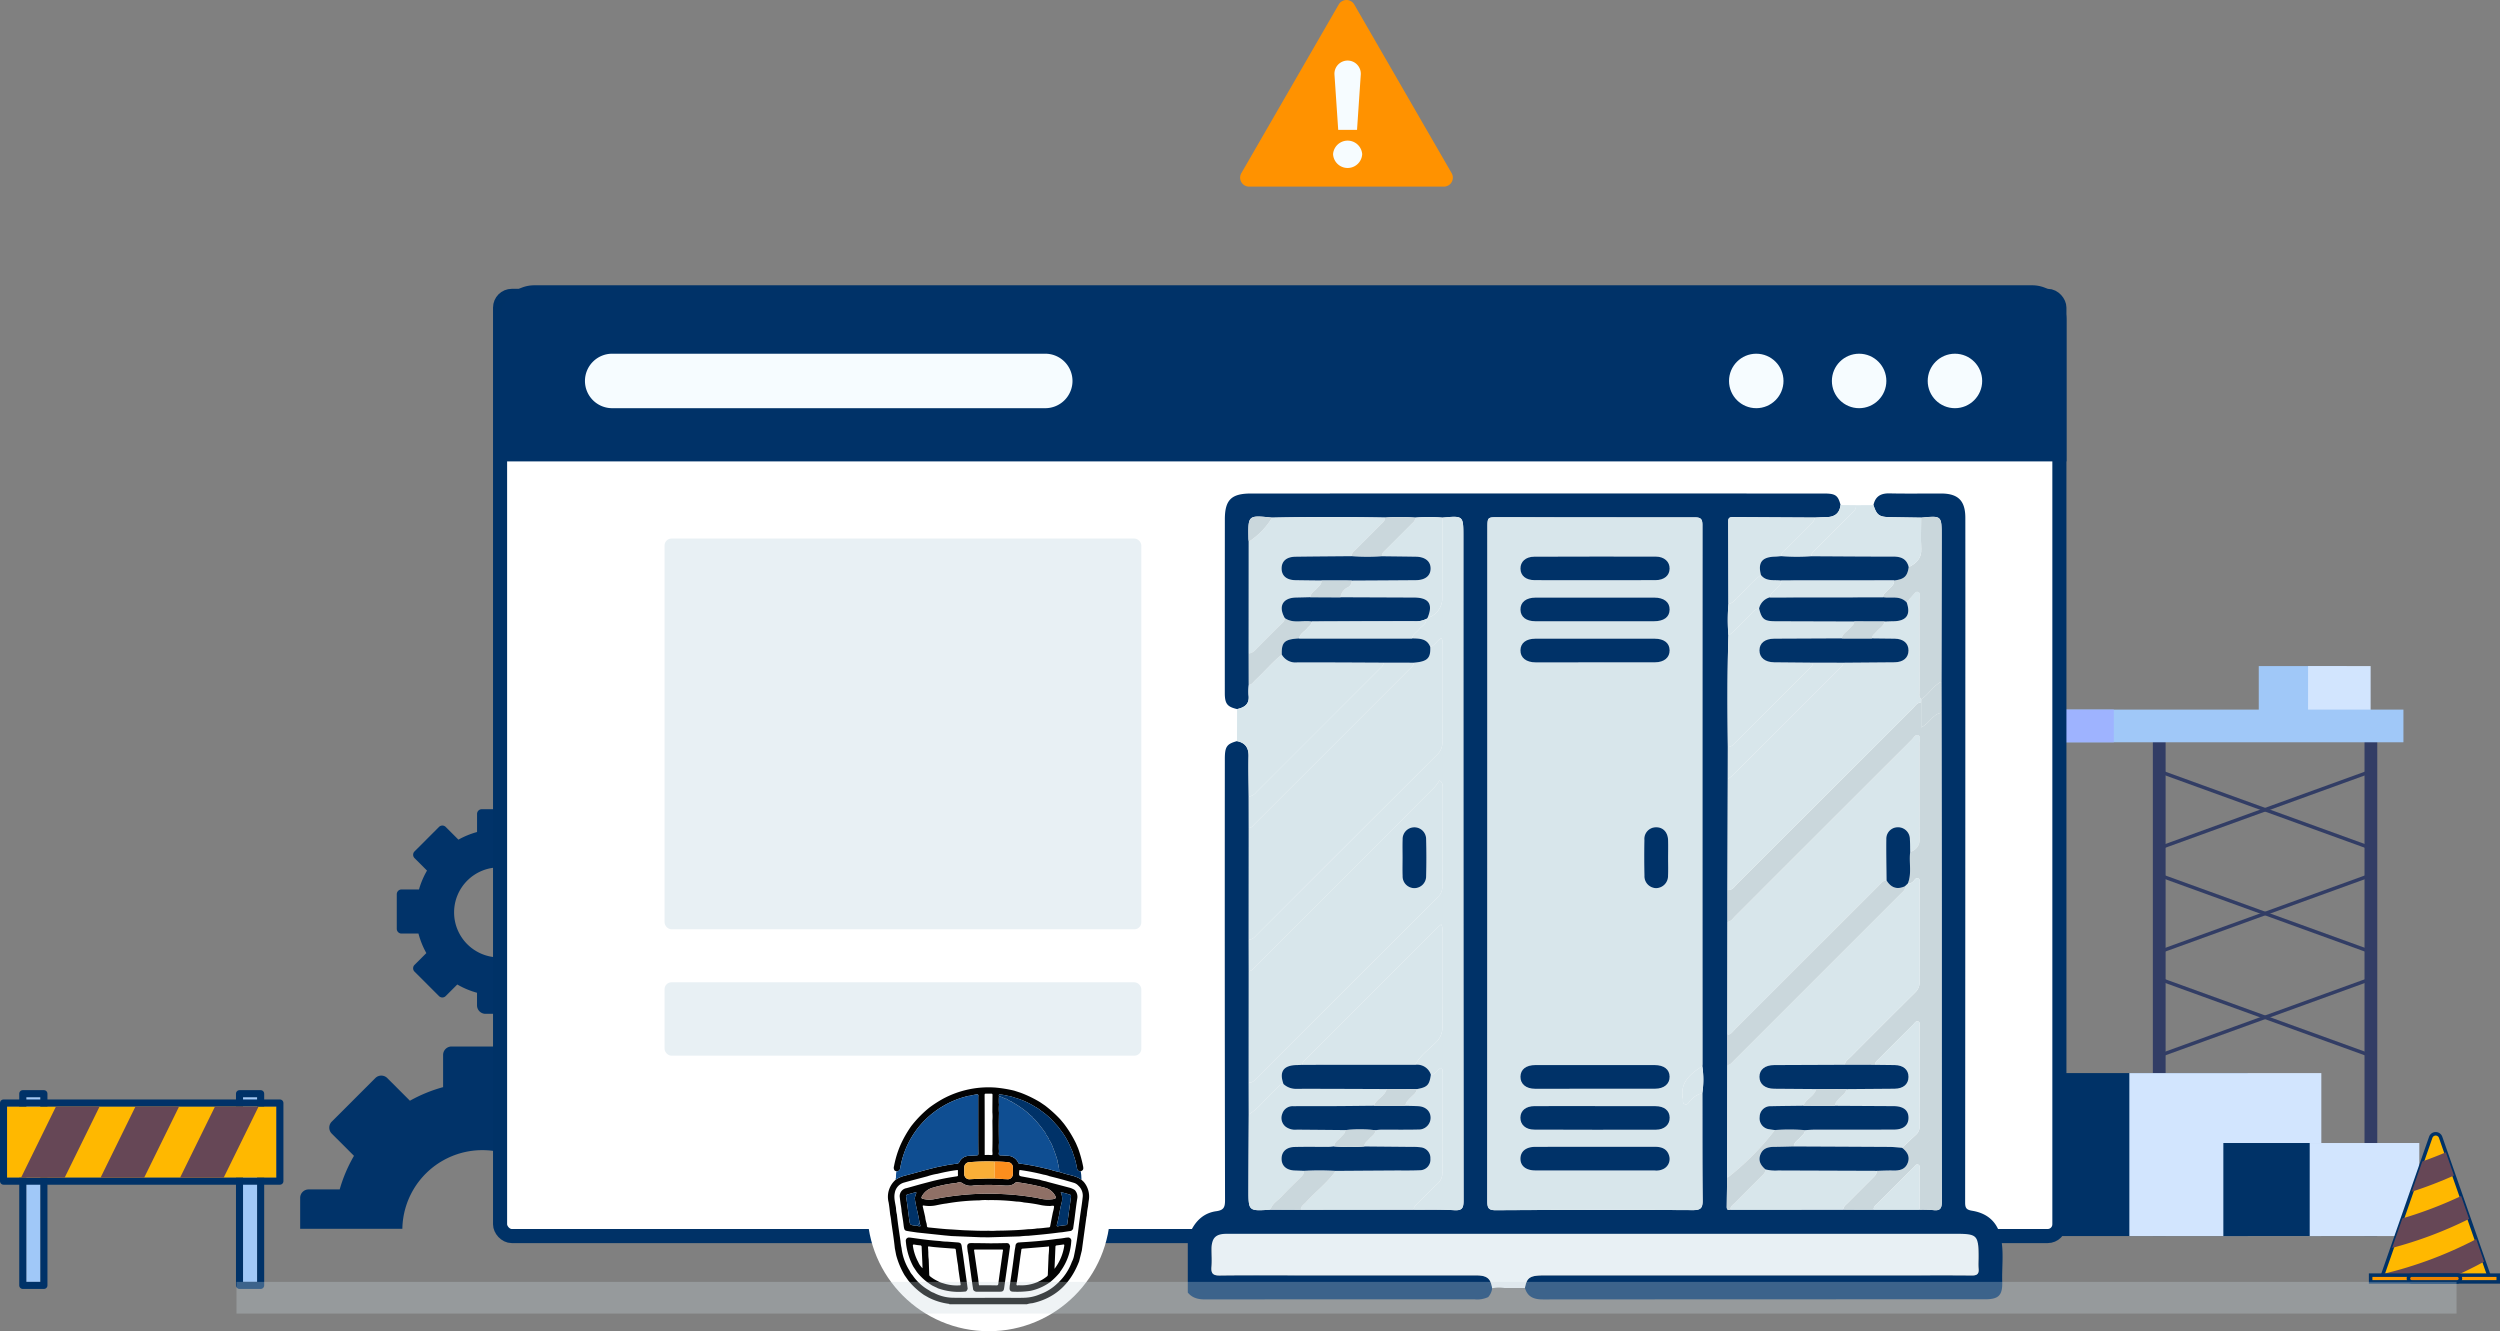 <svg xmlns="http://www.w3.org/2000/svg" width="709.447" height="377.771" viewBox="0 0 709.447 377.771">
  <rect x="0" y="0" width="709.447" height="377.771" fill="#808080" stroke="none"/>
  <g id="Group_3060" data-name="Group 3060" transform="translate(-577.891 -267.23)">
    <g id="Group_2640" data-name="Group 2640" transform="translate(0 25)">
      <g id="Group_2634" data-name="Group 2634" transform="translate(-164.023 119.429)">
        <g id="Group_2611" data-name="Group 2611" transform="translate(1382.901 311.821)">
          <rect id="Rectangle_3031" data-name="Rectangle 3031" width="24.938" height="15.075" fill="#a0c8f8"/>
          <rect id="Rectangle_3032" data-name="Rectangle 3032" width="17.758" height="15.075" transform="translate(13.991)" fill="#d2e5fe"/>
        </g>
        <g id="Group_2615" data-name="Group 2615" transform="translate(1303.257 324.171)">
          <rect id="Rectangle_3033" data-name="Rectangle 3033" width="3.622" height="144.761" transform="translate(109.654 4.637)" fill="#323d65"/>
          <rect id="Rectangle_3034" data-name="Rectangle 3034" width="3.622" height="144.761" transform="translate(49.592 4.637)" fill="#323d65"/>
          <g id="Group_2612" data-name="Group 2612">
            <rect id="Rectangle_3035" data-name="Rectangle 3035" width="120.699" height="9.275" fill="#a0c8f8"/>
            <rect id="Rectangle_3036" data-name="Rectangle 3036" width="38.513" height="9.275" fill="#9eb3ff"/>
          </g>
          <g id="Group_2613" data-name="Group 2613" transform="translate(51.402 17.519)">
            <line id="Line_71" data-name="Line 71" x2="60.063" y2="21.783" fill="none" stroke="#323d65" stroke-miterlimit="10" stroke-width="1"/>
            <line id="Line_72" data-name="Line 72" x2="60.063" y2="21.783" transform="translate(0 29.455)" fill="none" stroke="#323d65" stroke-miterlimit="10" stroke-width="1"/>
            <line id="Line_73" data-name="Line 73" x2="60.063" y2="21.783" transform="translate(0 58.909)" fill="none" stroke="#323d65" stroke-miterlimit="10" stroke-width="1"/>
          </g>
          <g id="Group_2614" data-name="Group 2614" transform="translate(51.402 17.519)">
            <line id="Line_74" data-name="Line 74" x1="60.063" y2="21.783" fill="none" stroke="#323d65" stroke-miterlimit="10" stroke-width="1"/>
            <line id="Line_75" data-name="Line 75" x1="60.063" y2="21.783" transform="translate(0 29.455)" fill="none" stroke="#323d65" stroke-miterlimit="10" stroke-width="1"/>
            <line id="Line_76" data-name="Line 76" x1="60.063" y2="21.783" transform="translate(0 58.909)" fill="none" stroke="#323d65" stroke-miterlimit="10" stroke-width="1"/>
          </g>
        </g>
        <g id="Group_2616" data-name="Group 2616" transform="translate(1303.257 427.321)">
          <path id="Path_3709" data-name="Path 3709" d="M0,0H76.505V46.248H0Z" fill="#003267"/>
          <rect id="Rectangle_3038" data-name="Rectangle 3038" width="54.479" height="46.248" transform="translate(42.923)" fill="#d2e5fe"/>
        </g>
        <g id="Group_2617" data-name="Group 2617" transform="translate(1372.854 447.165)">
          <rect id="Rectangle_3039" data-name="Rectangle 3039" width="43.679" height="26.405" fill="#003267"/>
          <rect id="Rectangle_3040" data-name="Rectangle 3040" width="31.103" height="26.405" transform="translate(24.506)" fill="#d2e5fe"/>
        </g>
        <path id="Path_3610" data-name="Path 3610" d="M843.928,322.349a22.713,22.713,0,0,1,45.419,0h28.991v-6.875a4.29,4.29,0,0,0-4.291-4.291h-6.919a41.789,41.789,0,0,0-4.058-9.533l4.97-4.97a4.292,4.292,0,0,0,0-6.067l-9.69-9.69a4.292,4.292,0,0,0-6.067,0l-5.089,5.089a41.92,41.92,0,0,0-9.414-3.858v-9.132a2.4,2.4,0,0,0-2.4-2.4H857.891a2.4,2.4,0,0,0-2.4,2.4v9.132a41.915,41.915,0,0,0-9.414,3.858l-6.43-6.43a2.4,2.4,0,0,0-3.387,0l-12.37,12.37a2.4,2.4,0,0,0,0,3.39l6.31,6.308a41.8,41.8,0,0,0-4.058,9.533h-8.813a2.4,2.4,0,0,0-2.4,2.4v8.77Z" transform="translate(12.166 149.153)" fill="#013369"/>
        <path id="Path_3611" data-name="Path 3611" d="M881.418,266.821h-3.886a23.513,23.513,0,0,0-2.28-5.355l2.792-2.792a2.411,2.411,0,0,0,0-3.407l-5.441-5.442a2.411,2.411,0,0,0-3.407,0l-2.86,2.858a23.549,23.549,0,0,0-5.287-2.166v-5.13a1.344,1.344,0,0,0-1.345-1.345h-9.824a1.346,1.346,0,0,0-1.345,1.345v5.13a23.6,23.6,0,0,0-5.287,2.166l-3.61-3.61a1.347,1.347,0,0,0-1.9,0l-6.946,6.946a1.342,1.342,0,0,0,0,1.9l3.542,3.544a23.5,23.5,0,0,0-2.277,5.355H827.1a1.344,1.344,0,0,0-1.345,1.345v9.824a1.346,1.346,0,0,0,1.345,1.345h4.808a23.568,23.568,0,0,0,2.237,5.538l-3.359,3.359a1.342,1.342,0,0,0,0,1.9l6.946,6.946a1.342,1.342,0,0,0,1.9,0l3.293-3.291a23.484,23.484,0,0,0,5.6,2.348V299.7a2.408,2.408,0,0,0,2.409,2.409h7.7a2.407,2.407,0,0,0,2.409-2.409v-3.564a23.454,23.454,0,0,0,5.606-2.348l2.541,2.541a2.411,2.411,0,0,0,3.407,0l5.441-5.444a2.411,2.411,0,0,0,0-3.407l-2.609-2.607a23.449,23.449,0,0,0,2.239-5.538h3.744a2.41,2.41,0,0,0,2.409-2.409v-7.7A2.408,2.408,0,0,0,881.418,266.821Zm-26.627,19.273a12.767,12.767,0,1,1,12.765-12.765A12.765,12.765,0,0,1,854.791,286.095Z" transform="translate(28.756 108.394)" fill="#013369"/>
        <g id="Group_2618" data-name="Group 2618" transform="translate(883.822 203.762)">
          <rect id="Rectangle_3041" data-name="Rectangle 3041" width="442.503" height="266.807" rx="3.333" transform="translate(0 3)" fill="#fff" stroke="#003267" stroke-width="4"/>
        </g>
        <path id="Path_3613" data-name="Path 3613" d="M1272.016,203.762H846.926a9.706,9.706,0,0,0-9.708,9.7v40.278h444.5V213.467A9.7,9.7,0,0,0,1272.016,203.762Z" transform="translate(46.604)" fill="#003268"/>
        <g id="Group_2626" data-name="Group 2626" transform="translate(952.914 434.163)">
          <g id="Group_2625" data-name="Group 2625" transform="translate(-209)">
            <g id="Group_2624" data-name="Group 2624">
              <g id="Group_2620" data-name="Group 2620" transform="translate(5.459)">
                <g id="Rectangle_3042" data-name="Rectangle 3042" fill="#a0c8f8" stroke="#003268" stroke-linecap="round" stroke-linejoin="round" stroke-width="2">
                  <rect width="4.004" height="52.409" stroke="none"/>
                  <rect x="-1" y="-1" width="6.004" height="54.409" fill="none"/>
                </g>
                <g id="Rectangle_3043" data-name="Rectangle 3043" transform="translate(61.507)" fill="#a0c8f8" stroke="#003268" stroke-linecap="round" stroke-linejoin="round" stroke-width="2">
                  <rect width="4.004" height="52.409" stroke="none"/>
                  <rect x="-1" y="-1" width="6.004" height="54.409" fill="none"/>
                </g>
              </g>
              <g id="Group_2623" data-name="Group 2623" transform="translate(0 2.644)">
                <g id="Group_2621" data-name="Group 2621">
                  <g id="Rectangle_3044" data-name="Rectangle 3044" fill="#ffb800" stroke="#003268" stroke-linecap="round" stroke-linejoin="round" stroke-width="2">
                    <rect width="76.429" height="20.189" stroke="none"/>
                    <rect x="-1" y="-1" width="78.429" height="22.189" fill="none"/>
                  </g>
                </g>
                <g id="Group_2622" data-name="Group 2622" transform="translate(3.97)">
                  <path id="Path_3614" data-name="Path 3614" d="M875.882,279.141H863.508l-9.914,20.189h12.374Z" transform="translate(-831.029 -279.141)" fill="#664756"/>
                  <path id="Path_3615" data-name="Path 3615" d="M883.181,279.141H870.807l-9.914,20.189h12.374Z" transform="translate(-815.763 -279.141)" fill="#664756"/>
                  <path id="Path_3616" data-name="Path 3616" d="M846.3,299.33h12.374l9.914-20.189H856.209Z" transform="translate(-846.295 -279.141)" fill="#664756"/>
                </g>
              </g>
            </g>
          </g>
        </g>
        <g id="Group_2629" data-name="Group 2629" transform="translate(1414.649 444.544)">
          <path id="Path_3617" data-name="Path 3617" d="M906.172,322.849,892.13,282.639a1.485,1.485,0,0,0-2.8,0l-14.042,40.209Z" transform="translate(-872.269 -281.644)" fill="#ffb800" stroke="#003268" stroke-width="1"/>
          <g id="Group_2627" data-name="Group 2627" transform="translate(3.015 5.261)">
            <path id="Path_3618" data-name="Path 3618" d="M879.2,293.708l-2.925,8.378a115.237,115.237,0,0,0,21.855-8.236l-2.266-6.492A115.84,115.84,0,0,1,879.2,293.708Z" transform="translate(-873.201 -274.955)" fill="#664756"/>
            <path id="Path_3619" data-name="Path 3619" d="M902.224,291.315a114.371,114.371,0,0,1-26.44,9.878l-.5,1.428h19.072c4.214-1.818,7.683-3.592,10.1-4.913Z" transform="translate(-875.284 -266.678)" fill="#664756"/>
            <path id="Path_3620" data-name="Path 3620" d="M881.08,285.94l-3,8.588a117.045,117.045,0,0,0,11.986-4.6l-2.3-6.582C885.7,284.224,883.454,285.1,881.08,285.94Z" transform="translate(-869.434 -283.346)" fill="#664756"/>
          </g>
          <g id="Group_2628" data-name="Group 2628" transform="translate(0 40.116)">
            <rect id="Rectangle_3045" data-name="Rectangle 3045" width="36.213" height="1.912" fill="#ff9c00" stroke="#003268" stroke-width="1"/>
            <path id="Path_3621" data-name="Path 3621" d="M891.582,294.62H878.733a.956.956,0,0,0-.955.955h0a.956.956,0,0,0,.955.955h12.849a.954.954,0,0,0,.955-.955h0A.954.954,0,0,0,891.582,294.62Z" transform="translate(-867.052 -294.62)" fill="#ed8300" stroke="#003268" stroke-width="1"/>
          </g>
        </g>
        <path id="Path_3627" data-name="Path 3627" d="M975.632,225.5H852.74a7.728,7.728,0,0,1-7.729-7.729h0a7.73,7.73,0,0,1,7.729-7.729H975.632a7.73,7.73,0,0,1,7.729,7.729h0A7.728,7.728,0,0,1,975.632,225.5Z" transform="translate(62.903 13.136)" fill="#f6fcff"/>
        <circle id="Ellipse_335" data-name="Ellipse 335" cx="7.729" cy="7.729" r="7.729" transform="translate(1232.574 223.178)" fill="#f6fcff"/>
        <circle id="Ellipse_336" data-name="Ellipse 336" cx="7.729" cy="7.729" r="7.729" transform="translate(1261.765 223.178)" fill="#f6fcff"/>
        <circle id="Ellipse_337" data-name="Ellipse 337" cx="7.729" cy="7.729" r="7.729" transform="translate(1288.956 223.178)" fill="#f6fcff"/>
        <rect id="Rectangle_3050" data-name="Rectangle 3050" width="135.291" height="110.878" rx="1.963" transform="translate(930.504 275.634)" fill="#e8f0f4"/>
        <rect id="Rectangle_3051" data-name="Rectangle 3051" width="135.291" height="20.826" rx="1.963" transform="translate(930.504 401.556)" fill="#e8f0f4"/>
      </g>
      <g id="Group_2635" data-name="Group 2635" transform="translate(274.637 18.931)">
        <path id="Path_3629" data-name="Path 3629" d="M640.325,590.1V574.3c.653-.295.57-1.006.811-1.516,1.475-3.134,3.815-5.291,7.256-5.767,2.078-.288,2.5-1.057,2.5-3.084q-.112-62.607-.056-125.218c0-3.529.53-4.3,3.453-5.1,2.36.47,3.332,1.9,3.283,4.3-.078,3.816.027,7.636.055,11.455l.013,8.92-.013,31.586.013,9.039-.013,31.592.013,9.037c-.031,7.13-.074,14.26-.092,21.389-.015,6.069,0,6.069,6.25,5.642l8.585.016,32.046-.016c3.831.031,7.671-.083,11.491.148,2.227.136,2.658-.561,2.654-2.7q-.095-94.289-.051-188.579c0-5.805,0-5.805-5.961-5.25a42.9,42.9,0,0,0-7.683,0,54.144,54.144,0,0,0-8.565-.018c-10.689-.2-21.376-.23-32.066.018-6.831-.718-6.831-.718-6.7,5.946.005.295.062.588.094.883l-.013,31.713.013,8.916a17.761,17.761,0,0,0-.071,2.87c.342,2.552-1.118,3.531-3.261,4-2.8-.65-3.483-1.509-3.483-4.591q-.006-24.6.013-49.206c0-5.575,1.824-7.378,7.461-7.378q44.692-.005,89.385-.005,36.565,0,73.133.007c3.3,0,4.016.5,4.747,3.248-.277,2.416-1.735,3.427-4.057,3.451-1.1.011-2.2.081-3.3.125q-11.577-.062-23.152-.134c-.881-.007-1.374.145-1.368,1.2.051,7.794.053,15.586.069,23.378a55.529,55.529,0,0,0-.013,9.048c-.324,10.541-.259,21.085-.154,31.628q-.008,4.517-.014,9.032-.043,15.762-.089,31.523,0,4.53-.005,9.06-.025,16.018-.049,32.037,0,4.294,0,8.588-.025,16.023-.047,32.046c-.038,2.6-.081,5.208-.109,7.812-.007.661-.123,1.455,1,1.187l32.046-.016,8.585.016,13.085,0a35.4,35.4,0,0,1,3.824.107c1.947.253,2.492-.369,2.486-2.409-.08-27.222-.047-54.441-.056-81.663q-.011-28.536-.058-57.071-.005-4.422-.015-8.842.033-20.646.073-41.291c.014-5.789.036-5.789-5.795-5.214l-8.9-.148c-3.018-.049-3.724-.568-4.647-3.424.528-2.479,2.086-3.366,4.569-3.31,4.888.11,9.781.02,14.67.036,4.792.014,6.826,2.05,6.83,6.891q.019,23.36,0,46.72-.005,73.8-.056,147.608c0,1.627.434,2.059,2.018,2.322,4.3.713,7.157,3.161,8.114,7.591.9,4.169.264,8.375.394,12.56.119,3.863-1.042,4.965-4.824,4.967q-62.745,0-125.489.043c-2.6.005-4.37-.688-5.137-3.268.563-3.015,1.426-3.576,5.6-3.576q51.457,0,102.913,0c6.093,0,12.187-.038,18.28.027,1.441.016,2.09-.369,1.954-1.891-.1-1.118-.02-2.255-.02-3.382,0-6.236-.324-6.56-6.663-6.56q-81.7,0-163.4,0-21.666,0-43.332.007c-3.071,0-4.213,1.162-4.242,4.215-.014,1.73.118,3.469-.025,5.188-.154,1.837.416,2.454,2.347,2.43,8.123-.1,16.248-.034,24.373-.033q24.147,0,48.3,0c3.159,0,4.211.854,4.627,3.653a4.632,4.632,0,0,1-1.142,2.526,7.4,7.4,0,0,1-3.941.628q-38.091-.005-76.182.031C643.383,592.071,641.662,591.711,640.325,590.1ZM786.333,533.5a25,25,0,0,0-.007-7.644c.011-.226.031-.451.031-.675q-.016-76.489,0-152.975c0-1.766-.61-2.085-2.211-2.083q-27.863.038-55.728-.04c-3.044,0-3.049,0-3.049,3.011q0,95.552-.04,191.105c0,1.891.324,2.548,2.414,2.535q27.977-.157,55.956-.029c2.226.009,2.743-.641,2.72-2.749C786.31,553.8,786.348,543.648,786.333,533.5Z" transform="translate(0)" fill="#003268"/>
        <path id="Path_3630" data-name="Path 3630" d="M748.3,530.476c.014,10.152-.023,20.305.087,30.457.024,2.108-.494,2.758-2.72,2.749q-27.977-.136-55.956.029c-2.09.013-2.416-.644-2.414-2.535q.073-95.552.04-191.1c0-3.011.005-3.015,3.049-3.011q27.863.033,55.728.04c1.6,0,2.213.317,2.211,2.083q-.052,76.486,0,152.975c0,.224-.02.449-.031.675-3.368,2.179-6.393,4.558-5.5,9.269.1.55-.221,1.281.583,1.527.762.233,1-.452,1.4-.876A6.841,6.841,0,0,1,748.3,530.476Zm-30.43-128.957q-8.455,0-16.914,0c-2.662.005-4.22,1.216-4.265,3.268-.045,2.117,1.6,3.46,4.352,3.462q16.913.008,33.828-.022c2.591,0,4.189-1.361,4.158-3.416s-1.583-3.284-4.245-3.29Q726.329,401.505,717.873,401.519Zm-.013,132.657v-.015c-5.716,0-11.433-.014-17.149.007-2.485.009-4,1.274-4.034,3.261s1.478,3.406,3.929,3.415q17.261.065,34.523.025c2.414-.005,3.95-1.459,3.918-3.442s-1.542-3.239-4.037-3.246C729.293,534.164,723.577,534.176,717.86,534.176Zm.011-149.253c5.711,0,11.422.014,17.133-.007,2.476-.011,4-1.283,4.026-3.268s-1.518-3.415-3.93-3.42q-17.245-.035-34.491.025c-2.436.009-3.954,1.421-3.914,3.417s1.536,3.235,4.043,3.246C706.449,384.938,712.16,384.923,717.871,384.923Zm-.009,137.6q-8.456,0-16.912,0c-2.664.005-4.218,1.223-4.256,3.282s1.556,3.445,4.138,3.449q17.027.022,34.053-.015c2.582-.005,4.186-1.375,4.148-3.431s-1.6-3.281-4.256-3.286Q726.318,522.508,717.862,522.521Zm.009-125.942q8.344,0,16.686,0c2.85,0,4.443-1.189,4.475-3.3s-1.6-3.418-4.381-3.42q-16.8-.016-33.6,0c-2.78,0-4.406,1.312-4.359,3.438.047,2.067,1.594,3.275,4.265,3.281C706.6,396.588,712.232,396.579,717.871,396.579ZM717.8,552.437q8.453,0,16.907-.005a4.5,4.5,0,0,0,2.62-.451,3.154,3.154,0,0,0,1.58-3.648c-.536-1.982-2.065-2.611-3.974-2.611-11.346.005-22.69-.011-34.037.014-2.666.005-4.2,1.3-4.207,3.368-.006,2.043,1.56,3.315,4.205,3.326C706.534,552.451,712.169,552.435,717.8,552.437Zm20.8-88.6c0-1.73.047-3.46-.013-5.186-.08-2.251-1.486-3.664-3.474-3.6a3.308,3.308,0,0,0-3.252,3.583q-.081,5.073.016,10.146a3.392,3.392,0,0,0,3.33,3.545,3.448,3.448,0,0,0,3.371-3.527C738.658,467.142,738.594,465.484,738.6,463.832Z" transform="translate(38.03 3.021)" fill="#d8e6eb"/>
        <path id="Path_3631" data-name="Path 3631" d="M732.989,494.811h-5.821a10.259,10.259,0,0,0-3.471.08c-.416-2.8-1.467-3.652-4.627-3.653q-24.147-.011-48.3,0c-8.125,0-16.25-.071-24.373.033-1.931.024-2.5-.594-2.347-2.43.143-1.719.011-3.458.025-5.188.029-3.053,1.171-4.213,4.242-4.215q21.666-.019,43.332-.007,81.7,0,163.4,0c6.339,0,6.661.324,6.663,6.56,0,1.128-.081,2.264.02,3.382.136,1.522-.514,1.907-1.954,1.891-6.093-.065-12.187-.027-18.28-.027q-51.457,0-102.913,0C734.415,491.235,733.552,491.8,732.989,494.811Z" transform="translate(2.999 93.99)" fill="#e8f0f4"/>
        <path id="Path_3632" data-name="Path 3632" d="M649.9,536.576q-.005-4.517-.013-9.037c1.057.11,1.627-.644,2.26-1.278q25.694-25.692,51.407-51.371a4.089,4.089,0,0,0,1.286-3.183c-.045-9.328-.018-18.657-.042-27.987,0-.53.326-1.2-.8-1.909a14.589,14.589,0,0,1-1.412,1.933Q677.312,469.062,652,494.339c-.621.621-1.1,1.469-2.1,1.609q-.005-4.519-.013-9.039c1.156.114,1.737-.758,2.414-1.435q25.512-25.5,51.039-50.989a4.8,4.8,0,0,0,1.506-3.769c-.06-9.093-.024-18.186-.043-27.279,0-.63.241-1.321-.284-2.01-1.223.632-1.8,2.054-3.12,2.49-.947-2.457-3.093-2.367-5.165-2.432.186-1.214,1.325-1.69,1.974-2.544.724-.954,2.112-1.448,2.041-2.951l.374-.311a5.843,5.843,0,0,0,4.191-5.548q.008-11.449.007-22.9c5.961-.556,5.961-.556,5.961,5.25q0,94.289.051,188.579c0,2.135-.427,2.832-2.655,2.7-3.82-.232-7.66-.118-11.491-.148.016-.859.682-1.3,1.2-1.819,1.844-1.864,3.659-3.76,5.575-5.546a4.14,4.14,0,0,0,1.379-3.357c-.051-9.289-.02-18.577-.042-27.868,0-.536.29-1.18-.326-1.667-1.095.483-1.535,1.931-2.9,1.951a4.086,4.086,0,0,0-4.433-2.81c1.335-2.606,3.753-4.24,5.734-6.247a6.048,6.048,0,0,0,1.992-4.716c-.109-8.872-.04-17.747-.061-26.621a3.4,3.4,0,0,0-.3-2.266c-.375.315-.726.57-1.028.872q-18.672,18.658-37.332,37.326c-.47.472-1.049.888-1.049,1.663-.516.022-1.03.06-1.545.065-3.811.04-5.087,1.844-3.805,5.393-1.124.036-1.618.988-2.334,1.614C654.831,531.83,652.878,534.754,649.9,536.576Z" transform="translate(7.74 2.973)" fill="#d8e6eb"/>
        <path id="Path_3633" data-name="Path 3633" d="M701.4,388.514c1.321-.436,1.9-1.858,3.12-2.49.525.689.284,1.381.284,2.01.02,9.093-.016,18.186.043,27.279a4.8,4.8,0,0,1-1.506,3.769q-25.556,25.458-51.039,50.989c-.677.677-1.258,1.549-2.414,1.435q.008-15.792.013-31.586c.843-.081,1.263-.769,1.781-1.287q21.84-21.821,43.66-43.66c.57-.57,1.33-1.035,1.354-1.987C700.577,392.663,701.536,391.751,701.4,388.514Z" transform="translate(7.74 18.375)" fill="#d8e6eb"/>
        <path id="Path_3634" data-name="Path 3634" d="M724.93,486.3q.025-16.017.049-32.037c1.093-.137,1.6-1.068,2.271-1.737q25.037-25,50.057-50.021c.512-.512,1-1.513,1.715-1.252.943.344.45,1.459.452,2.22.034,9.015-.011,18.029.047,27.044a3.623,3.623,0,0,1-2.685,3.869c-.027-1.2-.009-2.4-.094-3.6a3.362,3.362,0,0,0-3.464-3.393,3.262,3.262,0,0,0-3.227,3.377c-.049,3.905.042,7.812.074,11.717-1.133.016-1.676.928-2.349,1.6Q747.5,464.34,727.225,484.605C726.555,485.273,726.048,486.217,724.93,486.3Z" transform="translate(68.495 30.667)" fill="#d8e6eb"/>
        <path id="Path_3635" data-name="Path 3635" d="M649.9,462.478c1-.139,1.48-.988,2.1-1.609q25.312-25.279,50.587-50.594A14.593,14.593,0,0,0,704,408.342c1.126.713.8,1.379.8,1.909.023,9.33,0,18.659.042,27.987a4.089,4.089,0,0,1-1.286,3.183q-25.73,25.659-51.407,51.371c-.633.633-1.2,1.388-2.26,1.278Q649.893,478.274,649.9,462.478Zm43.631-32.25c0,1.728-.054,3.456.013,5.183a3.34,3.34,0,1,0,6.677.132q.149-5.293,0-10.59a3.338,3.338,0,1,0-6.675.092C693.478,426.769,693.53,428.5,693.529,430.227Z" transform="translate(7.74 36.443)" fill="#d8e6eb"/>
        <path id="Path_3636" data-name="Path 3636" d="M776.814,438.524a3.623,3.623,0,0,0,2.685-3.869c-.058-9.015-.013-18.029-.047-27.044,0-.762.49-1.877-.452-2.22-.715-.261-1.2.74-1.715,1.252q-25.035,25-50.057,50.021c-.671.669-1.178,1.6-2.271,1.737q0-4.53.006-9.061c1.366.154,1.969-.954,2.736-1.719q24.964-24.932,49.912-49.878c.668-.666,1.18-1.611,2.313-1.65v7.1c2.43-1.2,3.263-3.768,5.74-4.157q.03,28.533.058,57.071c.009,27.222-.023,54.441.056,81.663.005,2.039-.539,2.662-2.486,2.409a35.379,35.379,0,0,0-3.824-.107c0-3.751.016-7.5-.005-11.256,0-.554.295-1.339-.456-1.571-.539-.167-.89.454-1.252.814q-5.263,5.244-10.51,10.5a2.1,2.1,0,0,0-.861,1.515l-8.585-.016c.033-.946.794-1.4,1.357-1.972,2.26-2.287,4.544-4.551,6.815-6.828.626-.63,1.381-1.189,1.343-2.222,1.556-.034,3.113-.129,4.667-.087,1.846.049,3.462-.308,4.16-2.237.657-1.817-.232-3.138-1.625-4.216,1.308-1.236,2.595-2.5,3.934-3.7a3.169,3.169,0,0,0,1.042-2.6c-.027-9.323-.011-18.648-.029-27.971,0-.556.306-1.359-.425-1.592-.646-.206-1.008.527-1.417.932q-4.88,4.848-9.734,9.725c-.472.472-1.05.888-1.05,1.663l-8.59-.014c.085-1.024.937-1.507,1.556-2.128q9.158-9.2,18.362-18.346A4.06,4.06,0,0,0,779.5,475.3c-.049-9.1-.02-18.208-.036-27.312,0-.646.335-1.522-.3-1.9-.755-.449-1.109.5-1.594.887a1.738,1.738,0,0,1-1.428.508C777.326,444.57,776.414,441.5,776.814,438.524Z" transform="translate(68.517 26.526)" fill="#cad7dc"/>
        <path id="Path_3637" data-name="Path 3637" d="M779.921,410.135c-1.133.04-1.645.984-2.313,1.65q-24.964,24.932-49.912,49.878c-.767.765-1.37,1.873-2.736,1.719q.043-15.762.089-31.523a10.743,10.743,0,0,0,1.435-1.039q15.157-15.122,30.285-30.271c.474-.474,1.031-.9,1.033-1.672,4.861-.034,9.723-.053,14.583-.114,2.479-.033,3.927-1.3,3.941-3.342s-1.446-3.319-3.889-3.36c-2.168-.038-4.338-.051-6.505-.074.038-.926.84-1.321,1.33-1.934.76-.954,2.03-1.5,2.28-2.859.823-.027,1.645-.069,2.466-.076,3.735-.034,5.025-1.839,3.809-5.335.532-.626,1.031-1.281,1.605-1.864.461-.471.91-1.345,1.556-1.14.912.289.47,1.307.474,1.994.029,8.641.007,17.283.034,25.926,0,.854-.36,1.824.485,2.537Z" transform="translate(68.519 12.484)" fill="#d8e6eb"/>
        <path id="Path_3638" data-name="Path 3638" d="M776.189,425.17a1.738,1.738,0,0,0,1.428-.508c.485-.387.84-1.335,1.594-.887.63.376.293,1.252.3,1.9.016,9.1-.013,18.208.036,27.312a4.061,4.061,0,0,1-1.336,3.163q-9.221,9.131-18.362,18.346c-.619.621-1.471,1.1-1.556,2.128q-10.008.041-20.018.081c-2.635.013-4.191,1.258-4.2,3.326s1.578,3.364,4.177,3.393c3.972.043,7.944.06,11.918.089-.5,2.125-2.971,2.732-3.625,4.736-3.058.042-6.118.062-9.176.13a3.052,3.052,0,0,0-3.234,3.051,3.1,3.1,0,0,0,2.763,3.494c.51.1,1.028.154,1.544.228A75.372,75.372,0,0,1,724.9,508.757q.024-16.023.047-32.046c.858-.029,1.3-.7,1.817-1.218q23.743-23.732,47.473-47.473c.57-.57,1.323-1.062,1.126-2.063Z" transform="translate(68.475 48.842)" fill="#d8e6eb"/>
        <path id="Path_3639" data-name="Path 3639" d="M648.041,413.157l.016-9.08c2.143-.472,3.6-1.451,3.261-4a17.769,17.769,0,0,1,.071-2.87c.921-.107,1.348-.892,1.936-1.44,2.519-2.342,4.716-5.018,7.426-7.162a4.471,4.471,0,0,0,4.314,2.22c8.179-.031,16.359.034,24.538.065.006.865-.653,1.312-1.174,1.831q-17.4,17.415-34.811,34.824a3.612,3.612,0,0,1-2.24,1.373c-.027-3.818-.132-7.638-.054-11.455C651.372,415.053,650.4,413.628,648.041,413.157Z" transform="translate(6.247 20.461)" fill="#d8e6eb"/>
        <path id="Path_3640" data-name="Path 3640" d="M656.507,367.208c10.689-.248,21.377-.215,32.066-.018.018.948-.709,1.43-1.274,2-2.305,2.322-4.629,4.624-6.931,6.947-.563.566-1.306,1.039-1.279,1.992-5.311.049-10.622.08-15.932.156-2.541.038-3.934,1.247-3.952,3.31s1.383,3.3,3.884,3.348c2.468.049,4.936.065,7.4.094.143,1.037-.651,1.54-1.212,2.2-.695.809-1.8,1.312-1.938,2.546-1.341.033-2.68.072-4.021.1-3.8.072-5.125,2.485-3.2,5.831a2.144,2.144,0,0,1-.847,1.52q-3.741,3.73-7.465,7.472a3.174,3.174,0,0,1-1.924,1.053l.013-31.713A21.446,21.446,0,0,0,656.507,367.208Z" transform="translate(7.739 2.999)" fill="#d8e6eb"/>
        <path id="Path_3641" data-name="Path 3641" d="M694.967,455.353c1.37-.02,1.81-1.468,2.9-1.951.615.487.324,1.131.326,1.667.022,9.29-.009,18.579.042,27.868a4.141,4.141,0,0,1-1.379,3.357c-1.916,1.786-3.731,3.682-5.575,5.546-.518.521-1.183.959-1.2,1.819l-32.046.016c.031-1.039.909-1.491,1.493-2.139,2.738-3.033,6.066-5.5,8.44-8.885q8.1-.057,16.192-.112c2.551-.018,5.1.047,7.649-.071a3,3,0,0,0,3.033-3.255,3.065,3.065,0,0,0-2.8-3.259,14.9,14.9,0,0,0-2.24-.114q-6.859-.073-13.715-.127c-.013-1.039.863-1.491,1.417-2.159.644-.776,1.715-1.252,1.746-2.463.521-.047,1.04-.134,1.561-.136,3.527-.016,7.056.047,10.583-.042a3.353,3.353,0,0,0,3.5-3.357c-.018-1.878-1.413-3.179-3.549-3.275-1.2-.052-2.4-.067-3.594-.1.029-.974.724-1.536,1.3-2.195.706-.8,1.806-1.31,1.943-2.546C693.974,458.9,694.535,458.322,694.967,455.353Z" transform="translate(14.341 72.923)" fill="#d8e6eb"/>
        <path id="Path_3642" data-name="Path 3642" d="M649.934,464.564c2.98-1.822,4.933-4.747,7.512-7,.717-.626,1.211-1.578,2.334-1.614a5.269,5.269,0,0,0,3.887,1.354c8.462-.016,16.921.034,25.381.063-.494,2.125-2.97,2.733-3.623,4.736-3.6.036-7.191.087-10.787.1-4.048.02-8.1.009-12.146.02a3.08,3.08,0,0,0-3.073,2.2,3.165,3.165,0,0,0,1.006,3.654,4.553,4.553,0,0,0,3.19.809q6.854.052,13.706.121c.02.946-.749,1.388-1.259,2-.688.831-1.846,1.326-1.9,2.617-.519.047-1.039.132-1.558.136-3.219.014-6.439-.045-9.656.034-2.372.058-3.7,1.337-3.7,3.337s1.348,3.232,3.683,3.337c.894.04,1.79.069,2.685.1.034.934-.6,1.482-1.183,2.065-1.748,1.743-3.545,3.438-5.215,5.252-1.091,1.183-2.671,1.978-3.118,3.706-6.254.427-6.265.427-6.25-5.642C649.86,478.823,649.9,471.693,649.934,464.564Z" transform="translate(7.704 74.986)" fill="#d8e6eb"/>
        <path id="Path_3643" data-name="Path 3643" d="M725.055,420.7c-.1-10.543-.17-21.087.154-31.628,2.115-1.524,3.688-3.621,5.626-5.327.972-.856,1.571-2.217,3.082-2.378.762,3.069,1.466,3.61,4.7,3.621l22.332.067c-.027.928-.829,1.325-1.319,1.938-.764.952-2.025,1.5-2.295,2.852q-9.557.041-19.115.087c-2.646.014-4.191,1.25-4.195,3.321s1.578,3.357,4.177,3.388c3.672.043,7.343.065,11.015.1,0,.869-.66,1.316-1.182,1.839q-10.448,10.458-20.9,20.912A2.951,2.951,0,0,1,725.055,420.7Z" transform="translate(68.527 14.608)" fill="#d8e6eb"/>
        <path id="Path_3644" data-name="Path 3644" d="M775.347,425.666c.2,1-.556,1.493-1.126,2.063q-23.729,23.743-47.473,47.473c-.521.519-.959,1.189-1.817,1.218l0-8.588c1.118-.08,1.625-1.024,2.295-1.692q20.287-20.249,40.553-40.522c.673-.671,1.216-1.583,2.349-1.6C771.388,426.084,773.1,426.7,775.347,425.666Z" transform="translate(68.495 49.133)" fill="#cad7dc"/>
        <path id="Path_3645" data-name="Path 3645" d="M649.885,427.892a3.612,3.612,0,0,0,2.24-1.373q17.4-17.415,34.811-34.824c.521-.519,1.18-.966,1.174-1.831l8.581.014c-.023.952-.784,1.417-1.354,1.987q-21.821,21.84-43.66,43.66c-.517.518-.937,1.205-1.781,1.287Z" transform="translate(7.74 21.484)" fill="#d8e6eb"/>
        <path id="Path_3646" data-name="Path 3646" d="M760.234,418.749c-.845-.713-.481-1.683-.485-2.537-.027-8.643-.005-17.285-.034-25.926,0-.688.438-1.7-.474-1.994-.646-.2-1.095.67-1.556,1.14-.574.583-1.073,1.238-1.605,1.864-1.9-2.066-4.464-1.12-6.737-1.491.047-1,.917-1.433,1.464-2.09.673-.812,1.82-1.325,1.69-2.651,2.87-.335,3.776-1.165,4.146-3.793,2.168-1.1,3.73-2.5,3.57-5.288-.166-2.9-.031-5.827-.027-8.742,5.831-.575,5.809-.575,5.794,5.213q-.054,20.646-.073,41.291C763.6,414.938,762.355,417.341,760.234,418.749Z" transform="translate(88.259 2.971)" fill="#cad7dc"/>
        <path id="Path_3647" data-name="Path 3647" d="M766.957,469.741c.038,1.033-.716,1.592-1.343,2.222-2.271,2.277-4.555,4.54-6.815,6.828-.563.57-1.325,1.026-1.357,1.972l-32.046.016c.009-.95.773-1.406,1.334-1.974,2.41-2.436,4.844-4.85,7.264-7.278.622-.626,1.386-1.174,1.39-2.2a11.311,11.311,0,0,0,3.556.311Q752.948,469.693,766.957,469.741Z" transform="translate(68.872 85.818)" fill="#d8e6eb"/>
        <path id="Path_3648" data-name="Path 3648" d="M769.275,368.73c0,2.915-.139,5.838.027,8.742.159,2.783-1.4,4.187-3.57,5.288-.543-2.309-2.135-2.986-4.334-2.984-7.761,0-15.523-.065-23.284-.1-.013-1.053.831-1.553,1.448-2.173q4.913-4.957,9.862-9.879c.686-.684,1.505-1.3,1.332-2.448l4.973-.013c.923,2.855,1.629,3.375,4.647,3.424Z" transform="translate(79.169 1.482)" fill="#d8e6eb"/>
        <path id="Path_3649" data-name="Path 3649" d="M693.17,367.2q0,11.449-.007,22.9a5.843,5.843,0,0,1-4.191,5.548c1.643-3.894.405-5.76-3.833-5.774l-20.863-.083a3.645,3.645,0,0,1,1.967-2.778,1.99,1.99,0,0,0,1.205-1.96q9.1-.054,18.2-.112c2.664-.02,4.186-1.238,4.191-3.308.007-2.05-1.556-3.313-4.184-3.357-3.217-.051-6.435-.085-9.652-.125-.025-.952.7-1.433,1.269-2,2.305-2.323,4.631-4.627,6.934-6.951.563-.568,1.3-1.041,1.279-1.994A42.9,42.9,0,0,1,693.17,367.2Z" transform="translate(19.39 3)" fill="#d8e6eb"/>
        <path id="Path_3650" data-name="Path 3650" d="M725.14,391.627c-.016-7.792-.018-15.584-.069-23.378-.005-1.059.487-1.211,1.368-1.2q11.574.09,23.152.134c.018.948-.709,1.43-1.274,2-2.3,2.322-4.629,4.623-6.931,6.947-.563.566-1.306,1.039-1.279,1.992-.585.047-1.167.123-1.752.139-3.713.1-4.9,1.645-3.992,5.2-2.49,1.784-4.341,4.24-6.6,6.267C726.96,390.445,726.43,391.569,725.14,391.627Z" transform="translate(68.609 3.009)" fill="#d8e6eb"/>
        <path id="Path_3651" data-name="Path 3651" d="M725.023,413.828a2.951,2.951,0,0,0,2.074-1.214q10.45-10.459,20.9-20.912c.521-.523,1.185-.97,1.182-1.839l8.581.014c0,.769-.559,1.2-1.033,1.672q-15.135,15.141-30.285,30.271a10.74,10.74,0,0,1-1.435,1.039Q725.017,418.346,725.023,413.828Z" transform="translate(68.559 21.484)" fill="#d8e6eb"/>
        <path id="Path_3652" data-name="Path 3652" d="M735.832,474.392c0,1.022-.767,1.571-1.39,2.2-2.419,2.428-4.853,4.843-7.263,7.278-.561.568-1.325,1.024-1.334,1.974-1.12.268-1-.527-1-1.187.027-2.6.071-5.208.109-7.812a75.369,75.369,0,0,0,13.534-13.606,54.159,54.159,0,0,1,8.567.022c.025.95-.76,1.383-1.267,2-.69.832-1.844,1.332-1.9,2.624-1.864.042-3.726.107-5.59.12-1.67.013-3.154.365-3.869,2.079C733.681,471.886,734.462,473.247,735.832,474.392Z" transform="translate(68.423 80.756)" fill="#cad7dc"/>
        <path id="Path_3653" data-name="Path 3653" d="M649.884,392.922a3.175,3.175,0,0,0,1.924-1.053q3.713-3.751,7.465-7.472a2.144,2.144,0,0,0,.847-1.52c2.392,1.668,5.141.516,7.685.974-.054.917-.849,1.317-1.339,1.933-.758.952-2.036,1.493-2.271,2.861-4.182.224-5.043,1.024-4.935,4.591-2.711,2.144-4.907,4.821-7.427,7.162-.588.548-1.015,1.334-1.936,1.44Z" transform="translate(7.739 15.827)" fill="#cad7dc"/>
        <path id="Path_3654" data-name="Path 3654" d="M733.38,379.658c-.027-.954.717-1.426,1.279-1.992,2.3-2.323,4.627-4.625,6.931-6.947.565-.57,1.292-1.051,1.274-2,1.1-.043,2.2-.114,3.3-.125,2.322-.024,3.78-1.035,4.057-3.451l4.367.04c.174,1.153-.646,1.764-1.332,2.448q-4.935,4.938-9.862,9.879c-.617.621-1.46,1.12-1.448,2.173A54.388,54.388,0,0,1,733.38,379.658Z" transform="translate(75.336 1.47)" fill="#d8e6eb"/>
        <path id="Path_3655" data-name="Path 3655" d="M725.195,384.284c1.29-.058,1.82-1.182,2.624-1.9,2.258-2.027,4.109-4.482,6.6-6.267,1.515,1.983,3.769,1.285,5.749,1.589.121,1.04-.7,1.529-1.254,2.188-.689.814-1.817,1.31-1.915,2.566a4.216,4.216,0,0,0-3.109,3.17c-1.511.161-2.11,1.522-3.082,2.378-1.938,1.706-3.511,3.8-5.626,5.327A55.521,55.521,0,0,1,725.195,384.284Z" transform="translate(68.554 10.352)" fill="#d8e6eb"/>
        <path id="Path_3656" data-name="Path 3656" d="M653.295,480.637c.447-1.728,2.027-2.523,3.118-3.706,1.67-1.813,3.467-3.509,5.215-5.252.584-.583,1.218-1.131,1.183-2.065a74.679,74.679,0,0,1,9,.014c-2.374,3.38-5.7,5.852-8.44,8.885-.584.648-1.462,1.1-1.493,2.139Z" transform="translate(10.5 85.944)" fill="#cad7dc"/>
        <path id="Path_3657" data-name="Path 3657" d="M747.849,481.409a2.1,2.1,0,0,1,.861-1.515q5.255-5.25,10.51-10.5c.362-.36.713-.981,1.252-.814.751.232.452,1.017.456,1.571.022,3.751.007,7.5.005,11.256Q754.392,481.406,747.849,481.409Z" transform="translate(87.05 85.188)" fill="#d8e6eb"/>
        <path id="Path_3658" data-name="Path 3658" d="M684.072,367.209c.025.954-.717,1.426-1.279,1.994-2.3,2.324-4.629,4.627-6.934,6.951-.565.568-1.294,1.05-1.268,2a54.387,54.387,0,0,1-8.567-.025c-.027-.954.717-1.426,1.279-1.992,2.3-2.323,4.625-4.625,6.931-6.947.565-.57,1.292-1.051,1.274-2A54.151,54.151,0,0,1,684.072,367.209Z" transform="translate(20.804 2.998)" fill="#cad7dc"/>
        <path id="Path_3659" data-name="Path 3659" d="M755.385,397.835c2.121-1.408,3.364-3.811,5.673-5q.008,4.422.015,8.842c-2.477.389-3.31,2.959-5.74,4.157v-7.1Z" transform="translate(93.108 23.886)" fill="#cad7dc"/>
        <path id="Path_3660" data-name="Path 3660" d="M723.546,460.785a6.841,6.841,0,0,0-3.52,2.276c-.4.423-.642,1.109-1.4.876-.8-.246-.478-.977-.583-1.527-.894-4.71,2.132-7.09,5.5-9.269A25,25,0,0,1,723.546,460.785Z" transform="translate(62.788 72.712)" fill="#d8e6eb"/>
        <path id="Path_3661" data-name="Path 3661" d="M656.556,367.268a21.448,21.448,0,0,1-6.61,6.829c-.033-.3-.089-.588-.094-.883C649.725,366.55,649.725,366.55,656.556,367.268Z" transform="translate(7.69 2.938)" fill="#cad7dc"/>
        <path id="Path_3662" data-name="Path 3662" d="M713.671,386.1q8.458,0,16.914.005c2.662.005,4.216,1.229,4.245,3.29s-1.567,3.413-4.158,3.417q-16.916.035-33.829.022c-2.749,0-4.4-1.345-4.352-3.462.045-2.052,1.6-3.263,4.265-3.268Q705.214,386.09,713.671,386.1Z" transform="translate(42.232 18.437)" fill="#003268"/>
        <path id="Path_3663" data-name="Path 3663" d="M713.665,459.419c5.717,0,11.433-.013,17.149.005,2.5.007,4,1.251,4.037,3.246s-1.5,3.436-3.918,3.442q-17.261.043-34.523-.025c-2.45-.009-3.959-1.417-3.929-3.415s1.549-3.252,4.034-3.261c5.716-.022,11.433-.007,17.149-.007Z" transform="translate(42.226 77.778)" fill="#003268"/>
        <path id="Path_3664" data-name="Path 3664" d="M713.668,379.932c-5.711,0-11.422.014-17.133-.007-2.506-.011-4-1.25-4.043-3.246s1.478-3.407,3.914-3.417q17.244-.06,34.491-.025c2.412.005,3.959,1.444,3.93,3.42s-1.551,3.257-4.026,3.268C725.09,379.947,719.379,379.932,713.668,379.932Z" transform="translate(42.233 8.012)" fill="#003268"/>
        <path id="Path_3665" data-name="Path 3665" d="M713.66,452.97q8.458,0,16.914,0c2.655.005,4.22,1.232,4.256,3.286s-1.565,3.426-4.147,3.431q-17.027.033-34.053.014c-2.582,0-4.178-1.388-4.138-3.449s1.592-3.277,4.256-3.283Q705.2,452.957,713.66,452.97Z" transform="translate(42.232 72.571)" fill="#003268"/>
        <path id="Path_3666" data-name="Path 3666" d="M713.67,386.383c-5.639,0-11.275.009-16.914,0-2.671-.005-4.218-1.214-4.265-3.281-.047-2.126,1.58-3.436,4.359-3.438q16.8-.016,33.6,0c2.785,0,4.415,1.3,4.381,3.42s-1.625,3.3-4.475,3.3Q722.012,386.392,713.67,386.383Z" transform="translate(42.232 13.216)" fill="#003268"/>
        <path id="Path_3667" data-name="Path 3667" d="M713.6,472.5c-5.635,0-11.27.016-16.905-.005-2.646-.011-4.211-1.283-4.205-3.326.007-2.07,1.542-3.362,4.207-3.368,11.346-.025,22.69-.009,34.036-.014,1.909,0,3.438.63,3.974,2.611a3.154,3.154,0,0,1-1.58,3.648,4.5,4.5,0,0,1-2.62.451Q722.053,472.514,713.6,472.5Z" transform="translate(42.233 82.952)" fill="#003268"/>
        <path id="Path_3668" data-name="Path 3668" d="M718.678,424.47c0,1.652.062,3.31-.018,4.958a3.448,3.448,0,0,1-3.371,3.527,3.392,3.392,0,0,1-3.33-3.545q-.106-5.07-.016-10.146a3.308,3.308,0,0,1,3.252-3.583c1.989-.062,3.395,1.352,3.474,3.6C718.728,421.01,718.681,422.74,718.678,424.47Z" transform="translate(57.949 42.383)" fill="#003268"/>
        <path id="Path_3669" data-name="Path 3669" d="M658.29,470.768c0-.774.579-1.191,1.05-1.663Q678,450.438,696.671,431.778c.3-.3.653-.557,1.028-.872a3.4,3.4,0,0,1,.3,2.266c.022,8.874-.047,17.748.062,26.621a6.048,6.048,0,0,1-1.992,4.716c-1.981,2.007-4.4,3.641-5.735,6.247Q674.31,470.76,658.29,470.768Z" transform="translate(14.544 54.711)" fill="#d8e6eb"/>
        <path id="Path_3670" data-name="Path 3670" d="M655.069,390.661c-.109-3.567.753-4.367,4.935-4.591l32.039-.014c2.072.065,4.218-.025,5.165,2.432.139,3.237-.82,4.149-4.705,4.473l-8.581-.014c-8.179-.031-16.359-.1-24.538-.065A4.471,4.471,0,0,1,655.069,390.661Z" transform="translate(11.929 18.401)" fill="#003268"/>
        <path id="Path_3671" data-name="Path 3671" d="M663.616,386.5c-2.544-.458-5.293.695-7.685-.974-1.922-3.346-.6-5.758,3.2-5.831,1.341-.025,2.68-.065,4.021-.1l8.585.016,20.863.083c4.238.014,5.476,1.88,3.833,5.774l-.374.311a6.766,6.766,0,0,1-3.469.65Q678.1,386.444,663.616,386.5Z" transform="translate(11.927 13.175)" fill="#003268"/>
        <path id="Path_3672" data-name="Path 3672" d="M660.9,452.943q16.02-.008,32.04-.013a4.086,4.086,0,0,1,4.434,2.81c-.432,2.969-.994,3.547-3.972,4.09l-8.585-.013c-8.46-.029-16.92-.08-25.381-.063a5.27,5.27,0,0,1-3.887-1.354q-1.922-5.323,3.806-5.393C659.87,453,660.384,452.965,660.9,452.943Z" transform="translate(11.935 72.535)" fill="#003268"/>
        <path id="Path_3673" data-name="Path 3673" d="M661.4,383.736q14.487-.041,28.975-.067a6.766,6.766,0,0,0,3.469-.65c.07,1.5-1.318,2-2.041,2.951-.65.854-1.788,1.33-1.974,2.544l-32.039.014c.235-1.368,1.513-1.909,2.271-2.861C660.553,385.053,661.348,384.653,661.4,383.736Z" transform="translate(14.141 15.942)" fill="#d8e6eb"/>
        <path id="Path_3674" data-name="Path 3674" d="M755.166,432.419c-2.242,1.039-3.959.418-5.221-1.649-.033-3.905-.123-7.812-.074-11.717a3.262,3.262,0,0,1,3.226-3.377,3.362,3.362,0,0,1,3.464,3.393c.085,1.2.067,2.4.094,3.6-.4,2.973.512,6.046-.668,8.961Z" transform="translate(88.676 42.38)" fill="#003268"/>
        <path id="Path_3675" data-name="Path 3675" d="M674.012,424.287c0-1.728-.051-3.458.016-5.183a3.338,3.338,0,1,1,6.675-.092q.149,5.29,0,10.59a3.34,3.34,0,1,1-6.677-.132C673.958,427.743,674.012,426.015,674.012,424.287Z" transform="translate(27.256 42.383)" fill="#003268"/>
        <path id="Path_3676" data-name="Path 3676" d="M735.37,481.619c.052-1.292,1.207-1.792,1.9-2.624.507-.615,1.292-1.048,1.267-2,.97-.049,1.942-.138,2.914-.139,7.437-.011,14.875.011,22.312-.016,2.705-.009,4.151-1.245,4.137-3.38-.014-2.119-1.458-3.259-4.2-3.279q-8.333-.057-16.67-.092c.031-.974.724-1.536,1.3-2.2.708-.8,1.808-1.31,1.943-2.546,4.562-.033,9.124-.045,13.684-.107,2.476-.033,3.923-1.3,3.938-3.348s-1.449-3.321-3.887-3.366c-1.869-.034-3.739-.045-5.606-.067,0-.774.577-1.191,1.05-1.663q4.859-4.87,9.734-9.725c.409-.405.771-1.138,1.417-.932.731.233.425,1.037.425,1.592.018,9.323,0,18.648.029,27.971a3.169,3.169,0,0,1-1.042,2.6c-1.339,1.2-2.626,2.463-3.934,3.7-1.189-.087-2.38-.241-3.57-.25Q748.942,481.663,735.37,481.619Z" transform="translate(76.947 67.016)" fill="#d8e6eb"/>
        <path id="Path_3677" data-name="Path 3677" d="M739.733,465.731q13.572.062,27.144.134c1.191.009,2.381.163,3.57.25,1.393,1.079,2.282,2.4,1.625,4.216-.7,1.929-2.315,2.286-4.16,2.237-1.554-.042-3.111.052-4.667.087q-14.009-.049-28.018-.1a11.312,11.312,0,0,1-3.556-.311c-1.37-1.146-2.151-2.506-1.4-4.314.715-1.714,2.2-2.067,3.869-2.079C736.007,465.838,737.869,465.773,739.733,465.731Z" transform="translate(72.584 82.904)" fill="#003268"/>
        <path id="Path_3678" data-name="Path 3678" d="M762.777,452.94c1.868.022,3.737.033,5.606.067,2.437.045,3.9,1.323,3.887,3.366s-1.462,3.315-3.938,3.348c-4.56.062-9.122.074-13.684.107l-8.583-.013c-3.974-.029-7.946-.045-11.918-.089-2.6-.029-4.184-1.335-4.177-3.393s1.563-3.313,4.2-3.326q10.011-.049,20.018-.082Z" transform="translate(72.576 72.538)" fill="#003268"/>
        <path id="Path_3679" data-name="Path 3679" d="M753.745,392.961l-8.581-.014c-3.672-.031-7.343-.053-11.015-.1-2.6-.031-4.18-1.33-4.177-3.388s1.549-3.306,4.195-3.321q9.557-.054,19.115-.087l8.594.014c2.168.024,4.338.036,6.505.074,2.443.042,3.905,1.316,3.889,3.36s-1.462,3.31-3.941,3.342C763.467,392.909,758.6,392.927,753.745,392.961Z" transform="translate(72.577 18.401)" fill="#003268"/>
        <path id="Path_3680" data-name="Path 3680" d="M729.914,382.8a4.216,4.216,0,0,1,3.109-3.17l32.048-.032c2.273.371,4.839-.576,6.737,1.491,1.216,3.5-.074,5.3-3.809,5.335-.822.007-1.643.049-2.467.076l-8.59-.011-22.332-.067C731.38,386.414,730.676,385.873,729.914,382.8Z" transform="translate(72.53 13.175)" fill="#003268"/>
        <path id="Path_3681" data-name="Path 3681" d="M746.467,383.409l8.59.011c-.25,1.359-1.52,1.905-2.28,2.859-.49.614-1.292,1.008-1.33,1.934l-8.594-.014c.27-1.348,1.531-1.9,2.294-2.852C745.638,384.734,746.44,384.337,746.467,383.409Z" transform="translate(83.005 16.258)" fill="#cad7dc"/>
        <path id="Path_3682" data-name="Path 3682" d="M751.379,459.368q8.336.046,16.67.092c2.738.02,4.182,1.16,4.2,3.279.015,2.135-1.432,3.371-4.137,3.38-7.437.027-14.875.005-22.312.016-.972,0-1.943.09-2.913.139a54.159,54.159,0,0,0-8.567-.022c-.516-.074-1.033-.127-1.543-.228a3.1,3.1,0,0,1-2.763-3.494,3.052,3.052,0,0,1,3.234-3.051c3.058-.069,6.118-.089,9.176-.13Q746.9,459.361,751.379,459.368Z" transform="translate(72.597 77.738)" fill="#003268"/>
        <path id="Path_3683" data-name="Path 3683" d="M745.821,461.487l-8.959-.018c.653-2,3.129-2.611,3.625-4.736l8.583.013c-.136,1.236-1.236,1.748-1.943,2.546C746.545,459.95,745.852,460.513,745.821,461.487Z" transform="translate(78.155 75.62)" fill="#cad7dc"/>
        <path id="Path_3684" data-name="Path 3684" d="M674.919,373.164a54.4,54.4,0,0,0,8.566.025c3.217.04,6.435.074,9.652.125,2.628.043,4.191,1.307,4.184,3.357-.005,2.07-1.527,3.288-4.191,3.308q-9.1.068-18.2.112l-8.606-.02c-2.468-.029-4.937-.045-7.4-.094-2.5-.047-3.9-1.27-3.883-3.348s1.411-3.272,3.952-3.31C664.3,373.244,669.608,373.213,674.919,373.164Z" transform="translate(11.909 7.963)" fill="#003268"/>
        <path id="Path_3685" data-name="Path 3685" d="M662.682,376.981l8.606.02a1.99,1.99,0,0,1-1.205,1.96,3.645,3.645,0,0,0-1.967,2.778l-8.585-.016c.136-1.234,1.243-1.737,1.938-2.546C662.031,378.521,662.825,378.018,662.682,376.981Z" transform="translate(15.55 11.054)" fill="#cad7dc"/>
        <path id="Path_3686" data-name="Path 3686" d="M673.133,466.254q-6.854-.062-13.706-.121a4.554,4.554,0,0,1-3.19-.809,3.165,3.165,0,0,1-1.006-3.654,3.08,3.08,0,0,1,3.073-2.2c4.048-.011,8.1,0,12.146-.02,3.6-.018,7.191-.069,10.787-.1q4.479.011,8.959.018c1.2.031,2.4.045,3.594.1,2.135.1,3.531,1.4,3.549,3.275a3.353,3.353,0,0,1-3.5,3.357c-3.527.089-7.056.025-10.583.042-.521,0-1.04.089-1.562.136A54.135,54.135,0,0,0,673.133,466.254Z" transform="translate(11.892 77.738)" fill="#003268"/>
        <path id="Path_3687" data-name="Path 3687" d="M670.4,472.68a74.667,74.667,0,0,0-9-.015c-.9-.034-1.792-.063-2.685-.1-2.334-.1-3.69-1.336-3.683-3.337s1.332-3.279,3.7-3.337c3.217-.08,6.437-.02,9.656-.034.519,0,1.039-.089,1.558-.136a54.15,54.15,0,0,0,8.565.023q6.856.062,13.715.127a14.907,14.907,0,0,1,2.24.114,3.065,3.065,0,0,1,2.8,3.259,3,3,0,0,1-3.033,3.255c-2.544.118-5.1.053-7.649.071Q678.5,472.622,670.4,472.68Z" transform="translate(11.909 82.894)" fill="#003268"/>
        <path id="Path_3688" data-name="Path 3688" d="M678.464,461.487q-4.482-.008-8.959-.018c.653-2,3.129-2.611,3.623-4.736l8.585.013c-.137,1.236-1.238,1.748-1.943,2.546C679.188,459.95,678.493,460.513,678.464,461.487Z" transform="translate(23.624 75.62)" fill="#cad7dc"/>
        <path id="Path_3689" data-name="Path 3689" d="M671.844,467.879a54.151,54.151,0,0,1-8.565-.023c.058-1.29,1.216-1.786,1.9-2.617.51-.615,1.279-1.057,1.259-2a54.135,54.135,0,0,1,8.565.022c-.031,1.211-1.1,1.687-1.746,2.463C672.707,466.388,671.831,466.841,671.844,467.879Z" transform="translate(18.583 80.756)" fill="#cad7dc"/>
        <path id="Path_3690" data-name="Path 3690" d="M736.086,380.091c-1.98-.3-4.234.395-5.749-1.589-.912-3.554.279-5.1,3.992-5.2.585-.016,1.167-.092,1.752-.139a54.4,54.4,0,0,0,8.567.025c7.761.04,15.523.109,23.284.1,2.2,0,3.791.675,4.334,2.984-.369,2.628-1.276,3.458-4.146,3.793Z" transform="translate(72.636 7.963)" fill="#003268"/>
        <path id="Path_3691" data-name="Path 3691" d="M734.8,377l32.033-.02c.13,1.326-1.017,1.839-1.69,2.651-.547.657-1.417,1.086-1.464,2.09l-32.048.033c.1-1.256,1.225-1.752,1.914-2.566C734.1,378.53,734.922,378.041,734.8,377Z" transform="translate(73.921 11.054)" fill="#d8e6eb"/>
      </g>
      <ellipse id="Ellipse_338" data-name="Ellipse 338" cx="34.484" cy="34.484" rx="34.484" ry="34.484" transform="translate(824 551.032)" fill="#fff"/>
      <g id="Group_2636" data-name="Group 2636" transform="translate(829.894 550.79)">
        <path id="Path_3692" data-name="Path 3692" d="M-104.529,343.681h-22.006c-.039-.037-.075-.1-.117-.107a17.735,17.735,0,0,1-5.774-1.771l-1.336-.762a20.717,20.717,0,0,1-4.443-4.09l-1.054-1.5a22.822,22.822,0,0,1-2.394-5.723l-.375-1.924c-.255-2.494-.65-4.97-1-7.45a15.849,15.849,0,0,0-.309-2.053c-.151-1.189-.251-2.385-.465-3.562a6.4,6.4,0,0,1,2.025-6.4,7.7,7.7,0,0,1,2.44-1.1c3.187-.842,6.353-1.762,9.559-2.533l2.886-.567c.829-.119,1.655-.258,2.489-.346a.752.752,0,0,0,.671-.457,3.157,3.157,0,0,1,2.674-1.761c.757-.058,1.514-.11,2.273-.144.311-.014.448-.093.445-.448-.025-1.8-.022-3.6-.029-5.394l0-2.287,0-8.537c.1-.494-.014-.744-.593-.6a16.309,16.309,0,0,0-1.8.368.935.935,0,0,0-.239,0,25.36,25.36,0,0,0-7.83,3.216A25.169,25.169,0,0,0-140.3,304.01c-.066.329-.141.659-.2.99a1,1,0,0,1-1.068.971l-.469-.187a1.282,1.282,0,0,1-.233-1.239,28.565,28.565,0,0,1,1.723-5.783,32.215,32.215,0,0,1,3.2-5.666l.4-.5a31.943,31.943,0,0,1,4.769-4.762,34.95,34.95,0,0,1,3.727-2.406,27.261,27.261,0,0,1,14.985-3.231,36.775,36.775,0,0,1,5.321.878l1.8.586a33.9,33.9,0,0,1,5.52,2.671l1.441.981a35.816,35.816,0,0,1,4.343,3.944l1.014,1.221a33.253,33.253,0,0,1,3.391,5.52l.62,1.445a34.6,34.6,0,0,1,1.423,5.16c.136.778.008,1.061-.684,1.367-.759-.07-.937-.239-1.088-1.009a21.026,21.026,0,0,0-1.031-3.857,7.367,7.367,0,0,0-.65-1.669,21.191,21.191,0,0,0-3.129-5.409,8.755,8.755,0,0,0-1.187-1.448,20.8,20.8,0,0,0-4.275-3.866,8.257,8.257,0,0,0-1.616-1.068,21.422,21.422,0,0,0-5.895-2.62,9.343,9.343,0,0,0-1.8-.479,18.413,18.413,0,0,0-2.105-.392c-.448-.073-.521.122-.426.491a19.3,19.3,0,0,0,0,2.408,16.806,16.806,0,0,0,0,2.284c-.059,2.846-.051,5.693,0,8.539a16.807,16.807,0,0,0,0,2.284,4.912,4.912,0,0,1-.037.594c-.088.514.109.71.635.7.6-.01,1.194.07,1.791.092a3.424,3.424,0,0,1,3.093,2c.032.165.144.2.3.221.56.066,1.121.144,1.681.217.374.068.747.139,1.121.2,1.971.323,3.905.817,5.852,1.255a24.1,24.1,0,0,0,2.647.723c.438.127.881.243,1.316.382,1.691.543,3.518.71,5.01,1.807l.64.6a6.4,6.4,0,0,1,1.435,5.3c-.088.548-.143,1.1-.212,1.657a23.118,23.118,0,0,0-.362,2.647c-.036.154-.083.307-.105.465q-.647,4.7-1.287,9.4l-.778,3.117c-.122.294-.243.587-.367.879-2.475,5.8-6.656,9.588-12.89,10.971A6.485,6.485,0,0,0-104.529,343.681Zm9.65-31.77a.651.651,0,0,0-.066-.054l-.039.027.07.056a4.585,4.585,0,0,1,.236,2.881,30.751,30.751,0,0,0-.723,3.455c-.2.912-.368,1.832-.616,2.73-.166.6.039.655.521.5.672-.093,1.346-.192,2.02-.275.219-.027.346-.075.382-.343.343-2.557.708-5.109,1.059-7.664.048-.35-.029-.649-.47-.674A13.981,13.981,0,0,0-94.878,311.911Zm-37.434,27.823a4.361,4.361,0,0,0,1.324.7,12,12,0,0,0,5.452,1.406c4.355.065,8.713.017,13.07.015l1.8,0c1.783,0,3.565.053,5.343-.012a12.079,12.079,0,0,0,4.533-1.01,13.791,13.791,0,0,0,4.766-2.941,15.509,15.509,0,0,0,4.238-6.24,6.164,6.164,0,0,0,.587-1.618,84.708,84.708,0,0,0,1.4-8.853l.36-2.64c.244-1.735.538-3.465.716-5.207a3.788,3.788,0,0,0-1.224-3.292A2.812,2.812,0,0,0-91.3,309.2c-2.268-.666-4.547-1.3-6.846-1.852a7.892,7.892,0,0,0-1.691-.45,59.076,59.076,0,0,0-6.584-1.294c-.27-.042-.284.08-.3.289-.122,1.4-.127,1.4,1.263,1.623.058.008.117.025.175.036l4.362.8a10.912,10.912,0,0,0,1.691.44c.248.073.492.154.742.221q3.054.81,6.107,1.615a5.267,5.267,0,0,1,1.421.645,2.843,2.843,0,0,1,.676,2.548c-.311,1.971-.533,3.956-.791,5.936l-.367,2.511a1.5,1.5,0,0,1-.581.6l-2.52.379c-.375.039-.752.066-1.126.117-2.822.38-5.655.635-8.491.891a23.827,23.827,0,0,0-2.408.176l-8.778.262-2.285-.017-8.3-.345-2.048-.19-7.683-.813-2.056-.3c-1.438-.277-1.613.02-1.834-1.907-.144-1.262-.37-2.513-.559-3.768a13.832,13.832,0,0,0-.27-2.046c-.076-.611-.165-1.222-.224-1.837a2.3,2.3,0,0,1,1.9-2.734c1.38-.379,2.756-.771,4.134-1.156l2.99-.786a69.169,69.169,0,0,1,7.1-1.4c.317-.042.4-.148.37-.448-.031-.357-.014-.718-.012-1.078,0-.175,0-.307-.253-.267a49.235,49.235,0,0,0-5.52,1.059,16.9,16.9,0,0,0-2.886.71c-2.194.587-4.394,1.153-6.581,1.769a3.665,3.665,0,0,0-2.679,2.941c-.324,1.467.144,2.886.345,4.321a8.052,8.052,0,0,0,.251,1.8c.261,2.543.666,5.068,1.025,7.6a12.224,12.224,0,0,0,.292,1.9,15.329,15.329,0,0,0,2.294,6.491,4.57,4.57,0,0,0,.8,1.214A14,14,0,0,0-132.312,339.734Zm2.032-24.133a9.374,9.374,0,0,1-3.508.07c-.253-.049-.38-.009-.309.292.234.985.457,1.973.683,2.959a8.851,8.851,0,0,0,.382,1.793,5.325,5.325,0,0,1,.105.706c.007.333.171.441.479.47,2.17.2,4.331.474,6.511.562l2.29.154c.5.031.992.071,1.489.087,2.228.073,4.452.2,6.683.132a15.74,15.74,0,0,0,2.4-.024c.638-.008,1.275-.008,1.913-.026,2.335-.061,4.667-.141,6.992-.391a15.327,15.327,0,0,0,2.525-.214c1.1-.01,2.175-.2,3.265-.29.209-.015.379-.065.428-.319.244-1.285.5-2.571.752-3.854.076-.307.165-.611.229-.92.236-1.148.233-1.149-.947-.99a13.846,13.846,0,0,1-2.494-.219,42.505,42.505,0,0,0-4.954-.774,10.591,10.591,0,0,0-2.155-.26,60.159,60.159,0,0,0-8.07-.411,13.25,13.25,0,0,0-2.406.07,60.313,60.313,0,0,0-9.379.885C-128.353,315.2-129.317,315.4-130.28,315.6Zm13.749-24.505.005,2.2,0,7.936c-.02.083.01.114.092.093l.964-.01c1.314.027,1.209.326,1.115-1.17.082-2.849.056-5.7.014-8.547a14.332,14.332,0,0,0-.007-2.4c.012-1.637.019-3.275.042-4.912.005-.3-.124-.373-.394-.365-.479.014-.959.017-1.438,0-.3-.012-.419.07-.416.4C-116.536,286.58-116.536,288.838-116.531,291.1Zm-18.428,29.619q-.15-.792-.3-1.584c-.346-1.842-.871-3.649-1.112-5.513A7.084,7.084,0,0,1-136,312.3c.2-.391-.024-.421-.309-.348-.659.167-1.309.372-1.969.526a.6.6,0,0,0-.542.769c.112.732.217,1.462.326,2.194.187,1.44.363,2.881.565,4.319.194,1.392.2,1.394,1.6,1.621.255.041.514.041.773.059a1.1,1.1,0,0,0,.813.068Zm21.282-12.707c1.177.068,2.353.155,3.53.2a1.427,1.427,0,0,0,1.6-1.419,15.732,15.732,0,0,0,.005-1.98,1.422,1.422,0,0,0-1.3-1.419,33.621,33.621,0,0,0-3.834-.2,57.791,57.791,0,0,0-7.253.19,1.451,1.451,0,0,0-1.394,1.515c-.017.581-.014,1.161,0,1.742a1.457,1.457,0,0,0,1.632,1.572C-118.354,308.071-116.016,307.988-113.677,308.008Zm-1.677,4.3c1.224-.029,2.443.051,3.664.1a74.4,74.4,0,0,1,10.423,1.18,10.261,10.261,0,0,0,4.16.27c.839-.187.947-.35.5-1.105a4.526,4.526,0,0,0-2.749-2.1,62.2,62.2,0,0,0-7.878-1.574.61.61,0,0,0-.569.092c-1.025.988-2.29.893-3.564.8a58.271,58.271,0,0,0-8.221,0,4.079,4.079,0,0,1-3.01-.472,1.67,1.67,0,0,0-1.6-.333,2.951,2.951,0,0,1-.458.112,38.127,38.127,0,0,0-6.633,1.343,4.916,4.916,0,0,0-3.058,2.452c-.2.38-.149.591.336.711a7.49,7.49,0,0,0,3.333.042A79.03,79.03,0,0,1-115.354,312.3Z" transform="translate(143.961 -282.126)" fill="#030303"/>
        <path id="Path_3693" data-name="Path 3693" d="M-119.258,301.238a79.026,79.026,0,0,0-15.328,1.523,7.489,7.489,0,0,1-3.333-.042c-.486-.121-.538-.331-.336-.711a4.916,4.916,0,0,1,3.058-2.452,38.132,38.132,0,0,1,6.633-1.343,2.951,2.951,0,0,0,.458-.112,1.67,1.67,0,0,1,1.6.333,4.079,4.079,0,0,0,3.01.472,58.281,58.281,0,0,1,8.221,0c1.273.09,2.538.185,3.564-.8a.61.61,0,0,1,.569-.092,62.2,62.2,0,0,1,7.878,1.574,4.526,4.526,0,0,1,2.749,2.1c.45.756.341.919-.5,1.105a10.262,10.262,0,0,1-4.16-.27,74.38,74.38,0,0,0-10.423-1.18C-116.815,301.289-118.034,301.21-119.258,301.238Z" transform="translate(147.866 -271.06)" fill="#8f7066"/>
        <path id="Path_3694" data-name="Path 3694" d="M-122.566,299.367c-2.34-.02-4.678.063-7.015.2a1.457,1.457,0,0,1-1.632-1.572c-.01-.581-.014-1.161,0-1.742a1.45,1.45,0,0,1,1.394-1.514,57.79,57.79,0,0,1,7.253-.19Q-122.563,296.954-122.566,299.367Z" transform="translate(152.851 -273.484)" fill="#f9ae37"/>
        <path id="Path_3695" data-name="Path 3695" d="M-126.124,299.352q0-2.412,0-4.822a33.628,33.628,0,0,1,3.834.2,1.422,1.422,0,0,1,1.3,1.419,15.73,15.73,0,0,1-.005,1.98,1.427,1.427,0,0,1-1.6,1.419C-123.771,299.507-124.947,299.42-126.124,299.352Z" transform="translate(156.409 -273.47)" fill="#fc8e1d"/>
        <path id="Path_3696" data-name="Path 3696" d="M-119.264,292.479q0-4.268,0-8.537c.1-.494-.014-.744-.593-.6a16.3,16.3,0,0,0-1.8.368.944.944,0,0,0-.239,0,25.4,25.4,0,0,0-7.83,3.216,25.169,25.169,0,0,0-11.471,16.267c-.066.329-.141.659-.2.99a1,1,0,0,1-1.068.971,9.4,9.4,0,0,0-.127,1.759.529.529,0,0,0,.214-.054.529.529,0,0,1-.214.054l-.105.357.02.25a7.7,7.7,0,0,1,2.44-1.1c3.187-.842,6.353-1.762,9.559-2.533l2.886-.567c.829-.119,1.655-.258,2.489-.346a.752.752,0,0,0,.671-.457,3.157,3.157,0,0,1,2.674-1.761c.757-.058,1.514-.11,2.273-.144.311-.014.448-.093.445-.448-.025-1.8-.022-3.6-.029-5.394Q-119.263,293.622-119.264,292.479Z" transform="translate(144.849 -281.306)" fill="#0f4e92"/>
        <path id="Path_3697" data-name="Path 3697" d="M-137.365,306.885c-.346-1.844-.869-3.649-1.112-5.513a7.083,7.083,0,0,1,.372-1.319c.2-.39-.024-.421-.309-.348-.659.166-1.309.372-1.97.526a.6.6,0,0,0-.542.769c.112.732.217,1.462.326,2.194.187,1.44.363,2.881.565,4.319.194,1.392.2,1.394,1.6,1.622.255.041.514.041.773.059.109-.316.205-.64.594-.725Q-137.218,307.677-137.365,306.885Z" transform="translate(146.07 -269.88)" fill="#003268"/>
        <path id="Path_3698" data-name="Path 3698" d="M-108.428,303.809a7.84,7.84,0,0,0-.367-1.564l.005-.36a37.279,37.279,0,0,0-1.331-3.791,7.866,7.866,0,0,0-1.073-2.1c0-.041,0-.08,0-.12a5.172,5.172,0,0,0-.842-1.319h0l0-.241a44.071,44.071,0,0,0-3.078-3.956c-.2-.221-.433-.409-.652-.613l0-.119a9.229,9.229,0,0,0-1.2-.964l0-.119a28.161,28.161,0,0,0-4.73-3.275c-.081-.042-.136-.138-.2-.209l-.238,0-1.205-.72-.355-.007a4.751,4.751,0,0,1-.735.956,4.751,4.751,0,0,0,.735-.956,5.236,5.236,0,0,0-1.694-.72,19.291,19.291,0,0,0,0,2.408,16.8,16.8,0,0,0,0,2.284c-.059,2.846-.051,5.693,0,8.539a16.8,16.8,0,0,0,0,2.284,4.915,4.915,0,0,1-.037.594c-.088.514.109.71.635.7.6-.01,1.194.07,1.791.092a3.424,3.424,0,0,1,3.093,2h0c.032.165.144.2.3.221.56.066,1.121.144,1.681.217.374.068.747.139,1.121.2,1.971.323,3.905.817,5.852,1.255a24.111,24.111,0,0,0,2.647.723A4.888,4.888,0,0,0-108.428,303.809Z" transform="translate(156.881 -281.093)" fill="#0f4e92"/>
        <path id="Path_3699" data-name="Path 3699" d="M-102.056,306.181c-.046-.346-.09-.694-.136-1.041-.759-.07-.937-.239-1.088-1.008a21.026,21.026,0,0,0-1.031-3.858,7.372,7.372,0,0,0-.65-1.669,21.191,21.191,0,0,0-3.129-5.409,8.758,8.758,0,0,0-1.187-1.448,20.8,20.8,0,0,0-4.275-3.866h0a8.257,8.257,0,0,0-1.616-1.068,21.441,21.441,0,0,0-5.895-2.62,9.337,9.337,0,0,0-1.8-.479,18.389,18.389,0,0,0-2.105-.392c-.448-.073-.521.122-.426.491a5.235,5.235,0,0,1,1.694.72l.355.007,1.205.72.238,0c.066.071.121.166.2.209a28.165,28.165,0,0,1,4.73,3.275l0,.119a9.229,9.229,0,0,1,1.2.964l0,.119c.219.2.455.392.652.613a44.086,44.086,0,0,1,3.078,3.956h0l0,.241a5.173,5.173,0,0,1,.842,1.319c0,.041,0,.08,0,.12a7.866,7.866,0,0,1,1.073,2.1,37.284,37.284,0,0,1,1.331,3.791l-.005.36a7.842,7.842,0,0,1,.367,1.564,4.888,4.888,0,0,1,.119,1.314c.438.127.881.243,1.316.382,1.691.543,3.518.71,5.01,1.807Z" transform="translate(156.888 -281.3)" fill="#003268"/>
        <path id="Path_3700" data-name="Path 3700" d="M-112.187,300.3a14.16,14.16,0,0,0-2.374-.637l-.036.031a4.585,4.585,0,0,1,.236,2.881,30.746,30.746,0,0,0-.723,3.455c-.2.912-.368,1.832-.616,2.73-.166.6.039.655.521.5.672-.093,1.346-.192,2.02-.275.219-.027.346-.075.382-.343.343-2.557.708-5.109,1.059-7.664C-111.669,300.629-111.745,300.33-112.187,300.3Z" transform="translate(163.643 -269.884)" fill="#003268"/>
        <path id="Path_3701" data-name="Path 3701" d="M-139.009,305.579c.109-.316.205-.64.594-.725l.219.793A1.1,1.1,0,0,1-139.009,305.579Z" transform="translate(147.417 -266.265)" fill="#003268"/>
        <path id="Path_3702" data-name="Path 3702" d="M-115.044,299.72l-.07-.056.039-.027a.669.669,0,0,1,.066.054Z" transform="translate(164.092 -269.905)" fill="#5c9def"/>
        <path id="Path_3703" data-name="Path 3703" d="M-110.291,307.626a23.93,23.93,0,0,0,2.647-.357c.158-.012.317-.025.475-.036a.9.9,0,0,1,1.032,1.066,16.165,16.165,0,0,1-3.187,8.681.613.613,0,0,0-.059.168,20.789,20.789,0,0,1-2.725,2.715,14.68,14.68,0,0,1-5.635,2.5,25.884,25.884,0,0,1-5.073.227,1.97,1.97,0,0,1-.46-.117c-.52-.4-.338-.959-.334-1.477.27-1.829.552-3.657.808-5.487.222-1.576.418-3.155.625-4.732.073-.409.163-.813.212-1.224a.959.959,0,0,1,.983-.922c.4-.034.791-.056,1.187-.083C-116.615,308.363-113.445,308.082-110.291,307.626Zm-2.28,4.588a18.56,18.56,0,0,0,.129-2.127c.017-.306-.081-.411-.374-.28l-1.548.126c-1.851.153-3.7.314-5.552.45-.28.02-.367.105-.4.377-.064.615-.173,1.224-.256,1.837q-.39,2.875-.776,5.751c-.1.623-.158,1.255-.3,1.868-.122.521,0,.706.528.555a11.619,11.619,0,0,0,8.056-2.486.6.6,0,0,0,.27-.494C-112.724,315.931-112.646,314.071-112.571,312.214Zm1.671,3.9a14.016,14.016,0,0,0,2.769-6.538c.044-.282-.017-.409-.336-.358-.591.1-1.187.175-1.781.241-.273.029-.374.149-.384.419C-110.712,311.9-110.8,313.915-110.9,316.116Z" transform="translate(158.14 -264.606)" fill="#030303"/>
        <path id="Path_3704" data-name="Path 3704" d="M-137.846,317.014l-.973-1.458a18.161,18.161,0,0,1-2.066-6.347c-.034-.318-.08-.633-.1-.953a.9.9,0,0,1,1.027-1.02c.377.029.752.09,1.129.138,2.514.363,5.036.689,7.572.857a12.587,12.587,0,0,0,2.034.166c.951.073,1.9.156,2.852.217.9.056,1.134.28,1.255,1.18.109.808.243,1.613.367,2.418l.261,1.927,1.058,7.574a1.329,1.329,0,0,1-.5.825,17.582,17.582,0,0,1-7.914-.886l-1.582-.761A16.144,16.144,0,0,1-137.846,317.014Zm3.248-5.521a12.58,12.58,0,0,0,.107,1.925c.051,1.455.1,2.91.148,4.367a.6.6,0,0,0,.285.491,10.083,10.083,0,0,0,2.185,1.34,5.258,5.258,0,0,0,1.441.579,12.251,12.251,0,0,0,4.71.611c.219,0,.324-.049.284-.311-.222-1.436-.428-2.875-.64-4.313a14.8,14.8,0,0,0-.272-2.046c-.149-1.1-.316-2.2-.44-3.309-.036-.326-.134-.43-.462-.448-1.29-.075-2.579-.182-3.869-.277l-1.818-.161c-.47-.058-.944-.1-1.413-.178-.268-.042-.358.032-.333.307C-134.64,310.541-134.625,311.017-134.6,311.492Zm-1.647,4.445c-.022-.638-.039-1.275-.066-1.912-.059-1.358-.131-2.713-.178-4.071-.01-.346-.119-.491-.482-.513a13.119,13.119,0,0,1-1.542-.205c-.385-.068-.526-.005-.453.44a13.661,13.661,0,0,0,1.5,4.515,5.258,5.258,0,0,0,1.209,1.739Z" transform="translate(146.036 -264.606)" fill="#040404"/>
        <path id="Path_3705" data-name="Path 3705" d="M-128.2,308.17l2.287.022c2.049.066,4.1.007,6.15-.029.783-.014.956.117,1.2.876l-.312,2.278q-.688,4.806-1.374,9.612c-.11.771-.363,1.024-1.126,1.026-2.18.008-4.362,0-6.542.008a1.171,1.171,0,0,1-1.11-.557l-.211-1.318-1.024-7.44a15.781,15.781,0,0,0-.316-2.051c-.048-.436-.1-.871-.139-1.307-.061-.761.272-1.124,1.025-1.129C-129.2,308.158-128.7,308.166-128.2,308.17Zm1.2,11.951c1.521.01,3.043.007,4.564.042.4.01.494-.132.54-.494.229-1.784.486-3.567.732-5.35l.387-2.756c.061-.414.114-.832.187-1.245.039-.211.034-.331-.239-.329q-3.84.013-7.681,0c-.255,0-.29.09-.258.318q.571,3.881,1.127,7.764c.068.565.134,1.131.2,1.7C-127.4,320.026-127.339,320.255-126.995,320.121Z" transform="translate(153.198 -263.957)" fill="#040404"/>
        <path id="Path_3708" data-name="Path 3708" d="M-138.2,312.354l.008.008Z" transform="translate(147.982 -261.031)" fill="#7aaeef"/>
      </g>
      <rect id="Rectangle_3067" data-name="Rectangle 3067" width="630" height="9" transform="translate(645 606)" fill="#cad7dc" opacity="0.3"/>
    </g>
    <g id="Group_2639" data-name="Group 2639" transform="translate(312.924 150.543)">
      <path id="Path_3710" data-name="Path 3710" d="M644.867,117.962l-27.633,47.861a2.551,2.551,0,0,0,2.208,3.825h55.269a2.548,2.548,0,0,0,2.2-3.825l-27.633-47.861A2.55,2.55,0,0,0,644.867,117.962Z" transform="translate(0 0)" fill="#ff9200"/>
      <g id="Group_2638" data-name="Group 2638" transform="translate(643.263 133.874)">
        <g id="Group_2637" data-name="Group 2637">
          <path id="Path_3711" data-name="Path 3711" d="M624.832,148.42a4.144,4.144,0,0,1,8.265,0,4.138,4.138,0,0,1-8.265,0Zm4.131-26.557h0a3.742,3.742,0,0,1,3.732,3.995l-1.063,15.676h-5.339l-1.062-15.679A3.74,3.74,0,0,1,628.963,121.863Z" transform="translate(-624.832 -121.863)" fill="#f6fcff"/>
        </g>
      </g>
    </g>
  </g>
</svg>
